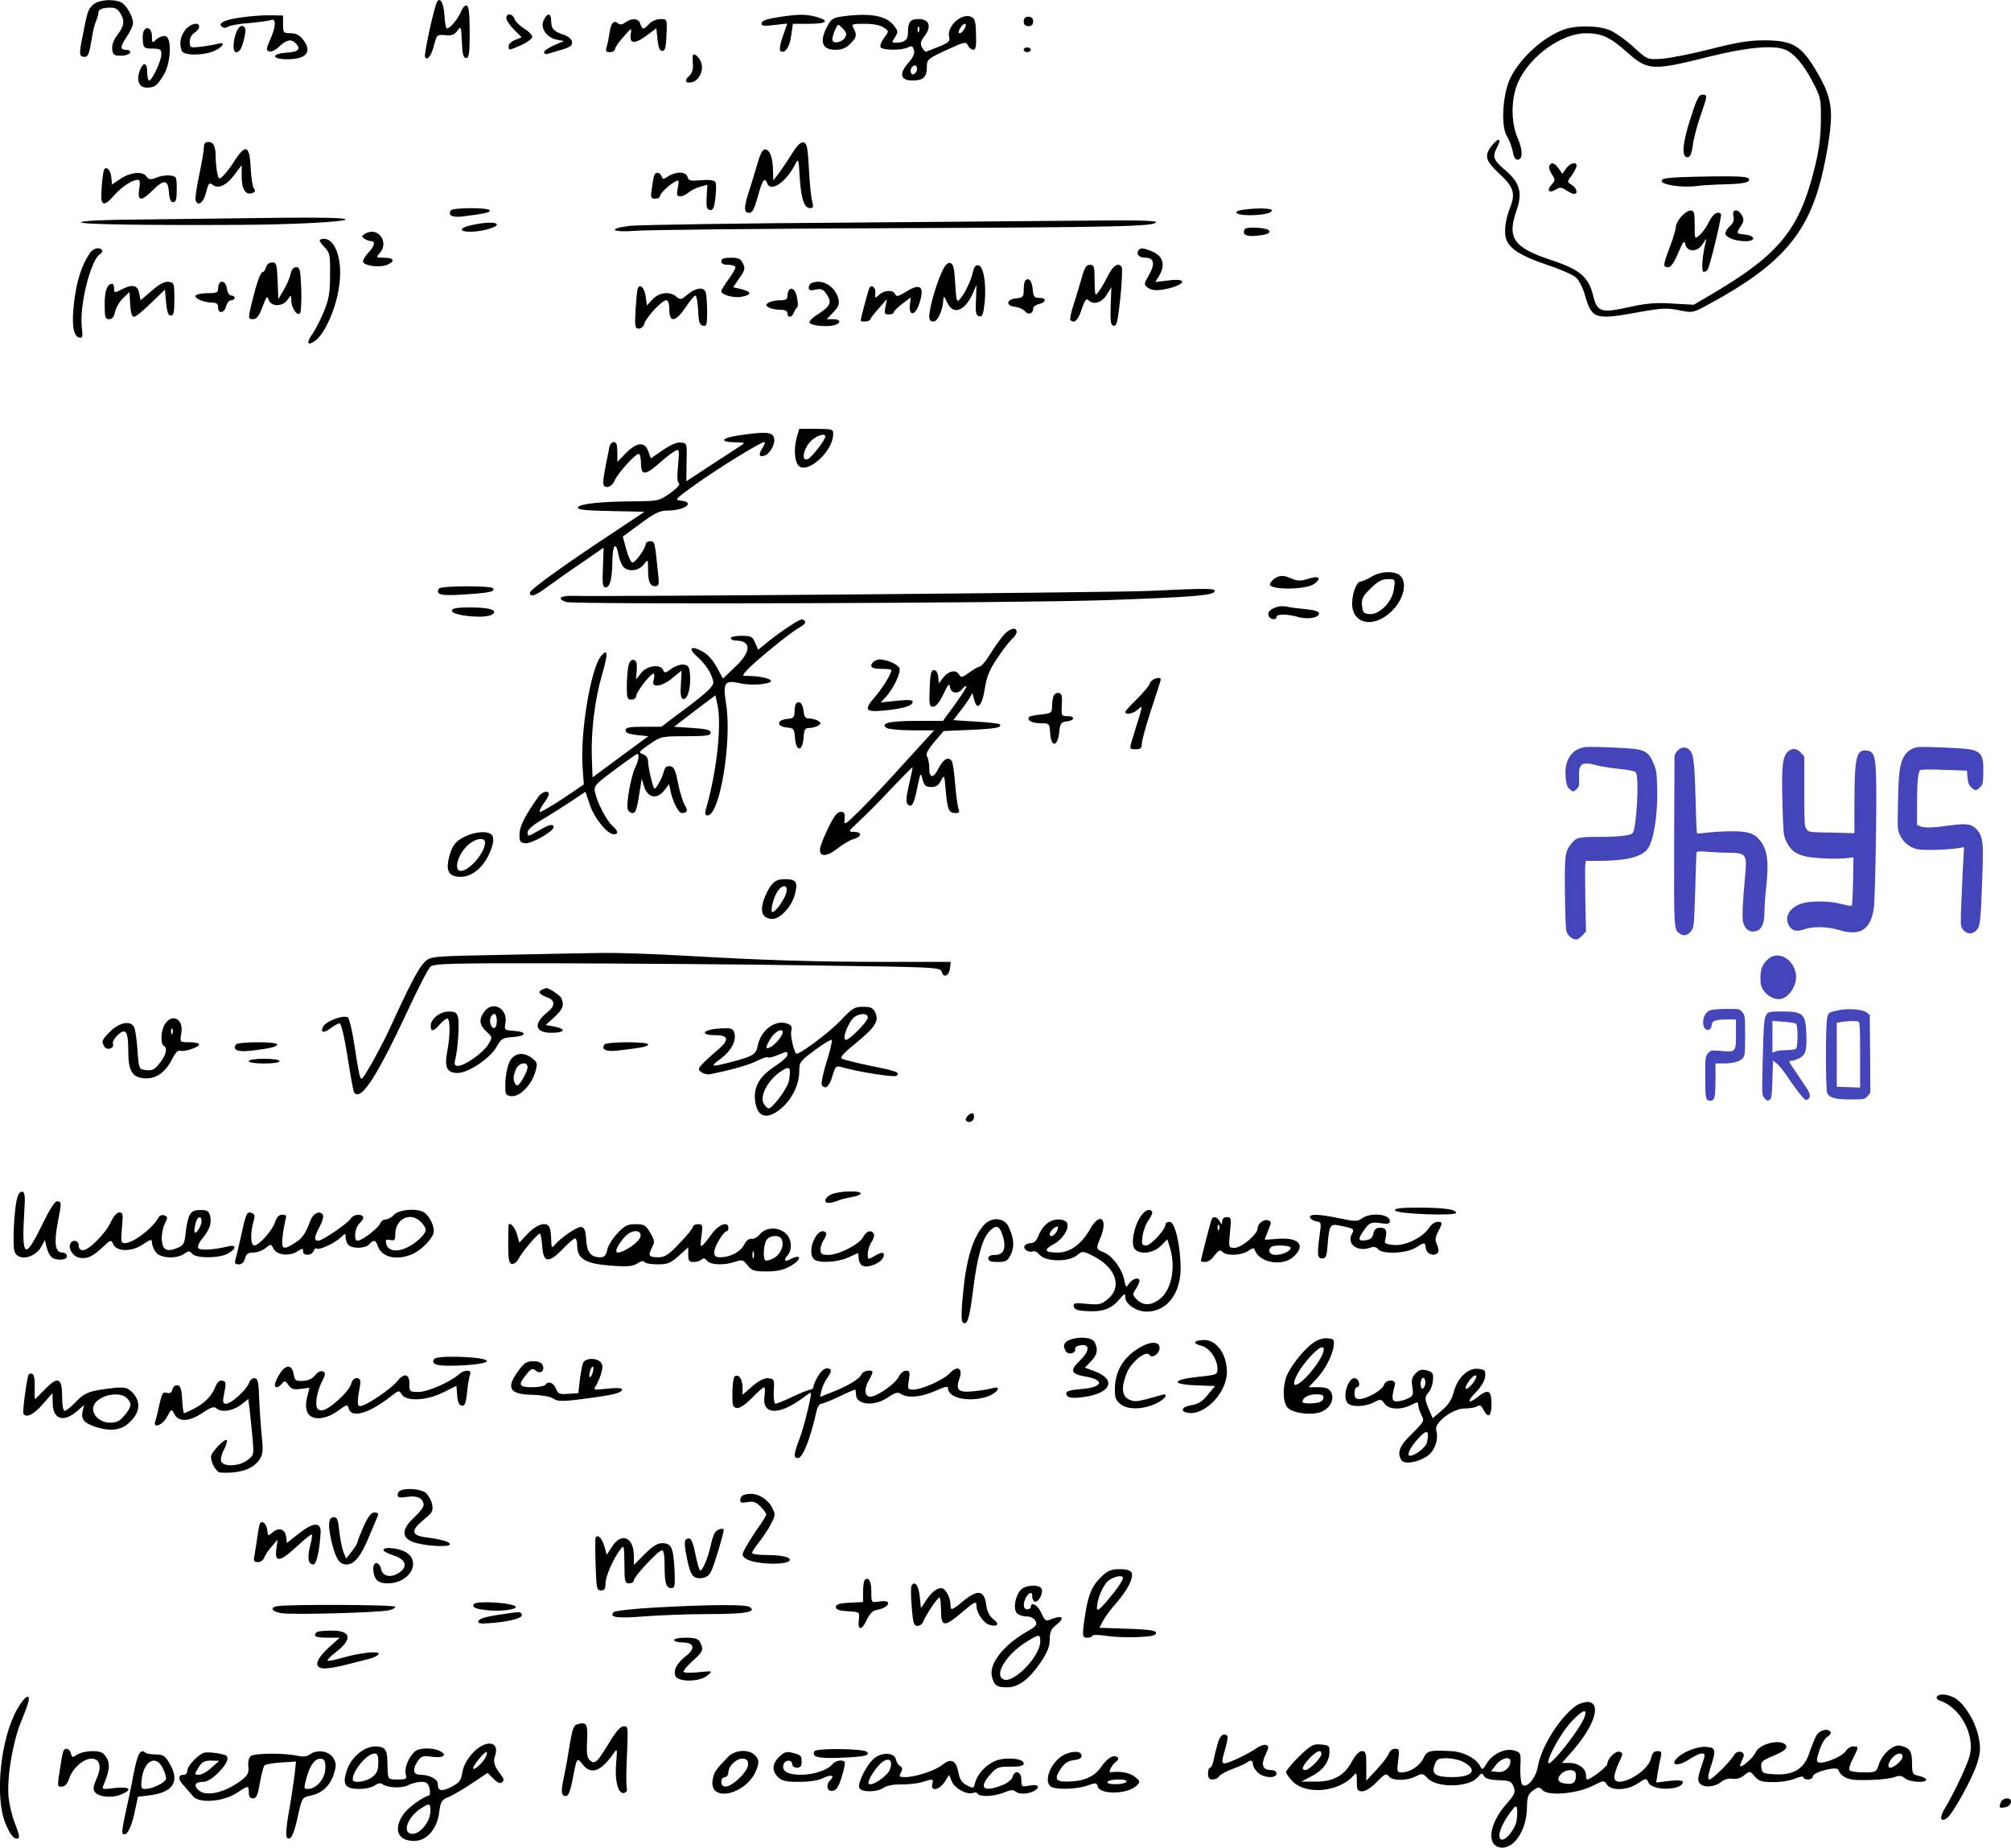 <?xml version="1.0" encoding="UTF-8" standalone="no"?>
<svg
   version="1.0"
   width="851.183pt"
   height="781.947pt"
   viewBox="0 0 851.183 781.947"
   preserveAspectRatio="xMidYMid meet"
   id="svg135"
   sodipodi:docname="536-2.svg"
   inkscape:version="1.3.2 (091e20e, 2023-11-25)"
   xmlns:inkscape="http://www.inkscape.org/namespaces/inkscape"
   xmlns:sodipodi="http://sodipodi.sourceforge.net/DTD/sodipodi-0.dtd"
   xmlns="http://www.w3.org/2000/svg"
   xmlns:svg="http://www.w3.org/2000/svg">
  <defs
     id="defs135" />
  <sodipodi:namedview
     id="namedview135"
     pagecolor="#ffffff"
     bordercolor="#000000"
     borderopacity="0.25"
     inkscape:showpageshadow="2"
     inkscape:pageopacity="0.0"
     inkscape:pagecheckerboard="0"
     inkscape:deskcolor="#d1d1d1"
     inkscape:document-units="pt"
     inkscape:zoom="0.22635819"
     inkscape:cx="565.47546"
     inkscape:cy="521.29769"
     inkscape:current-layer="svg135" />
  <g
     transform="translate(-268.698,792.071) scale(0.1,-0.1)"
     fill="#000000"
     stroke="none"
     id="g127">
    <path
       d="M3080 7900 c-21 -21 -22 -24 -44 -135 -15 -73 -14 -85 9 -85 15 0 20 13 31 80 3 25 11 56 17 70 6 14 11 32 11 40 1 10 13 16 38 18 28 2 40 -2 52 -20 22 -32 20 -56 -10 -95 -16 -21 -24 -43 -22 -61 3 -23 7 -27 37 -27 19 0 36 6 39 13 2 7 -5 12 -17 12 -27 0 -26 13 4 58 14 20 25 45 25 55 0 27 -27 75 -49 87 -33 17 -99 12 -121 -10z"
       id="path1" />
    <path
       d="M4537 7913 c-12 -20 -57 -225 -51 -234 10 -17 28 7 39 54 11 40 12 42 47 39 28 -3 39 2 51 19 15 21 16 19 19 -47 2 -53 6 -69 18 -69 12 0 15 19 15 109 0 78 -4 111 -12 113 -7 3 -18 -8 -24 -24 -11 -29 -47 -73 -60 -73 -5 0 -9 26 -11 57 -3 50 -18 78 -31 56z"
       id="path2" />
    <path
       d="M3701 7846 c-70 -10 -96 -26 -71 -41 6 -4 16 -2 23 3 7 5 46 12 88 15 42 4 83 9 93 13 23 9 21 -29 -4 -84 -17 -38 -17 -44 -4 -49 9 -3 27 5 43 21 30 28 50 33 69 14 24 -24 13 -37 -35 -40 -69 -4 -69 -28 0 -28 82 0 107 32 66 84 -14 18 -30 26 -52 26 -30 0 -32 2 -32 37 l0 38 -55 1 c-30 1 -88 -4 -129 -10z"
       id="path3" />
    <path
       d="M4830 7844 c0 -9 15 -31 33 -49 l32 -32 -27 -11 c-16 -6 -28 -17 -28 -26 0 -20 -2 -20 54 4 25 12 46 27 46 35 0 7 -16 23 -34 35 -19 11 -38 30 -41 40 -8 24 -35 27 -35 4z"
       id="path4" />
    <path
       d="M4988 7835 c-15 -33 12 -73 55 -82 l31 -6 -42 -18 c-23 -10 -42 -23 -42 -29 0 -6 6 -10 13 -8 6 2 34 10 60 18 38 11 47 18 45 34 -2 11 -15 23 -33 29 -44 14 -55 26 -55 58 0 35 -16 38 -32 4z"
       id="path5" />
    <path
       d="M5993 7850 c-65 -10 -83 -16 -83 -31 0 -8 16 -9 55 -4 l54 6 -19 -55 c-12 -34 -15 -58 -9 -62 19 -11 39 18 45 67 l7 49 68 0 c76 0 90 13 32 29 -42 12 -73 12 -150 1z"
       id="path6" />
    <path
       d="M6251 7851 c-37 -5 -47 -11 -62 -41 -35 -64 -23 -100 33 -100 28 0 46 7 63 25 28 27 30 37 15 66 -10 18 -7 19 47 19 37 0 67 -6 81 -16 22 -15 22 -15 1 -44 -12 -15 -18 -33 -15 -39 9 -14 91 -14 116 -1 15 8 20 6 25 -10 5 -15 -2 -31 -23 -55 -41 -46 -34 -75 17 -75 46 0 61 14 61 57 0 32 3 35 83 72 77 35 83 37 91 19 5 -10 15 -18 23 -18 10 0 13 16 11 66 -1 57 -5 67 -22 74 -43 16 -105 -45 -91 -89 4 -14 -5 -22 -42 -37 -26 -10 -51 -20 -55 -22 -4 -2 -12 6 -18 17 -9 17 -7 27 11 50 30 40 19 71 -26 71 -36 0 -45 -12 -45 -60 0 -28 -15 -40 -51 -40 -18 0 -18 2 -4 23 14 22 14 26 -5 50 -33 42 -101 54 -219 38z m13 -89 c-14 -22 -54 -29 -54 -8 0 8 5 27 12 41 12 26 12 26 32 5 16 -16 18 -24 10 -38z m506 38 c-6 -11 -15 -20 -21 -20 -6 0 -6 7 1 20 6 11 15 20 21 20 6 0 6 -7 -1 -20z m-193 -12 c-3 -8 -6 -5 -6 6 -1 11 2 17 5 13 3 -3 4 -12 1 -19z m-19 -179 c-9 -6 -14 -3 -16 8 -2 8 2 19 10 24 9 6 14 3 16 -8 2 -8 -2 -19 -10 -24z"
       id="path7" />
    <path
       d="M7020 7830 c0 -13 7 -20 20 -20 13 0 20 7 20 20 0 13 -7 20 -20 20 -13 0 -20 -7 -20 -20z"
       id="path8" />
    <path
       d="M5334 7826 c-13 -10 -23 -11 -31 -4 -18 15 -30 2 -36 -39 -3 -21 -8 -48 -12 -60 -6 -19 -4 -23 14 -23 11 0 21 6 21 13 0 6 16 30 36 52 35 40 35 40 31 12 -7 -42 16 -44 65 -8 l43 32 5 -48 c4 -34 9 -48 20 -48 12 0 16 15 18 68 3 67 3 67 -26 67 -16 0 -37 -9 -47 -20 -10 -11 -21 -20 -25 -20 -4 0 -10 9 -13 20 -6 23 -35 26 -63 6z"
       id="path9" />
    <path
       d="M3471 7794 c-21 -27 -26 -58 -15 -88 8 -22 95 -21 140 0 38 18 47 40 12 29 -13 -3 -44 -9 -70 -12 -46 -5 -48 -5 -48 21 0 15 8 31 20 38 11 7 20 18 20 25 0 23 -38 14 -59 -13z"
       id="path10" />
    <path
       d="M3681 7764 c-13 -50 -2 -79 20 -57 13 13 30 84 23 95 -13 21 -33 4 -43 -38z"
       id="path11" />
    <path
       d="M9307 7796 c-86 -31 -181 -116 -225 -201 -35 -68 -44 -210 -16 -252 10 -16 20 -44 24 -63 3 -22 11 -35 20 -35 23 0 23 40 1 91 -30 67 -29 172 3 240 51 109 183 204 286 204 68 0 103 -17 178 -84 83 -74 106 -75 343 -15 158 39 269 50 321 30 37 -14 80 -64 118 -138 34 -65 35 -72 34 -168 -1 -75 -9 -129 -32 -217 -62 -239 -149 -345 -411 -501 l-95 -56 -90 5 c-71 5 -111 1 -184 -15 -118 -26 -135 -21 -152 49 -19 79 -56 110 -177 150 -160 53 -188 93 -147 210 26 74 14 117 -45 168 -55 47 -59 58 -36 102 19 37 4 39 -24 4 -33 -42 -27 -64 34 -120 59 -55 67 -82 44 -141 -20 -49 -27 -105 -17 -134 15 -42 63 -72 173 -109 55 -18 110 -42 123 -54 12 -11 30 -45 38 -76 29 -100 43 -104 229 -70 94 17 117 18 168 8 59 -12 59 -12 130 27 295 160 411 290 472 528 14 54 30 139 36 189 15 116 4 168 -59 273 -62 104 -99 125 -219 125 -63 0 -117 -9 -226 -37 -78 -20 -170 -38 -205 -41 -62 -4 -62 -4 -120 49 -31 29 -75 60 -97 70 -48 22 -143 24 -198 5z"
       id="path12" />
    <path
       d="M3294 7786 c-3 -8 -4 -27 -2 -43 3 -25 7 -28 41 -28 32 0 37 -3 37 -24 0 -27 -39 -111 -52 -111 -4 0 -8 16 -8 35 0 42 -16 46 -31 8 -16 -42 -4 -73 29 -73 35 0 43 7 72 54 31 51 35 158 7 164 -10 2 -27 -4 -38 -14 -18 -17 -19 -16 -19 14 0 34 -25 46 -36 18z"
       id="path13" />
    <path
       d="M7020 7710 c0 -5 7 -10 15 -10 8 0 15 5 15 10 0 6 -7 10 -15 10 -8 0 -15 -4 -15 -10z"
       id="path14" />
    <path
       d="M5619 7683 c-1 -4 0 -22 1 -39 1 -17 -6 -36 -14 -43 -23 -19 -20 -33 6 -29 32 4 55 49 43 84 -10 26 -34 45 -36 27z"
       id="path15" />
    <path
       d="M9841 7416 c-34 -107 -37 -161 -11 -161 10 0 17 15 22 50 3 28 18 83 32 124 31 89 31 91 8 91 -15 0 -25 -22 -51 -104z"
       id="path16" />
    <path
       d="M3550 7297 c0 -13 -9 -66 -20 -118 -11 -51 -18 -100 -15 -106 10 -28 33 -11 44 33 10 38 14 44 26 34 24 -20 58 -6 92 38 l33 44 0 -50 c0 -53 17 -79 46 -68 12 5 13 10 6 19 -6 7 -12 46 -14 87 -4 95 -21 103 -67 32 -17 -27 -40 -57 -50 -66 -17 -16 -19 -15 -25 15 -3 17 -6 46 -6 64 0 46 -9 65 -31 65 -13 0 -19 -7 -19 -23z"
       id="path17" />
    <path
       d="M6041 7273 c-17 -26 -41 -63 -55 -82 l-26 -34 -1 39 c-1 56 -12 88 -31 92 -13 3 -22 -13 -38 -70 -12 -40 -28 -93 -36 -117 -19 -60 -18 -81 4 -81 14 0 22 17 37 70 19 70 28 83 39 55 15 -39 78 3 117 77 16 31 16 31 21 -54 6 -90 19 -128 44 -128 13 0 15 6 9 28 -5 15 -11 76 -14 137 -5 93 -9 110 -23 113 -12 2 -27 -12 -47 -45z"
       id="path18" />
    <path
       d="M9245 7220 c-4 -6 1 -22 10 -36 16 -24 15 -27 -1 -45 -22 -24 -10 -38 17 -21 17 11 25 11 44 -2 14 -9 29 -16 35 -16 17 0 11 25 -10 38 -21 13 -21 13 0 41 11 16 20 34 20 40 0 19 -27 12 -44 -11 l-16 -23 -16 23 c-18 24 -29 28 -39 12z"
       id="path19" />
    <path
       d="M3126 7198 c-2 -7 -7 -41 -9 -75 -6 -75 7 -82 55 -27 31 35 76 64 99 64 8 0 10 -12 5 -40 -8 -51 9 -53 57 -5 48 48 65 46 69 -7 2 -30 8 -43 18 -43 12 0 15 13 15 55 0 53 -1 55 -29 58 -15 2 -41 -2 -57 -9 -26 -10 -32 -9 -43 6 -17 23 -73 16 -115 -15 l-30 -20 -3 32 c-3 32 -25 50 -32 26z"
       id="path20" />
    <path
       d="M5456 7178 c-3 -7 -7 -32 -10 -55 -6 -38 -4 -43 14 -43 11 0 20 4 20 10 0 11 37 47 64 62 17 9 18 7 12 -26 -6 -30 -4 -36 10 -36 10 0 25 7 34 15 10 9 32 20 49 25 l32 9 -3 -52 c-2 -42 0 -52 14 -55 13 -2 18 8 23 52 4 30 4 60 0 66 -5 8 -26 11 -61 8 -45 -4 -53 -2 -57 14 -6 23 -48 24 -81 3 -21 -14 -24 -14 -29 0 -8 18 -26 20 -31 3z"
       id="path21" />
    <path
       d="M9868 7173 c-119 -3 -148 -6 -148 -18 0 -17 91 -30 152 -21 24 3 80 6 126 7 73 2 104 10 89 25 -8 9 -69 10 -219 7z"
       id="path22" />
    <path
       d="M4595 7030 c-13 -21 7 -31 53 -25 93 12 112 16 112 25 0 13 -157 13 -165 0z"
       id="path23" />
    <path
       d="M7948 7033 c-48 -7 -31 -23 25 -23 60 0 97 8 97 21 0 9 -70 10 -122 2z"
       id="path24" />
    <path
       d="M9803 7004 c-13 -14 -23 -34 -23 -44 0 -10 -11 -48 -25 -84 -30 -79 -30 -86 -7 -86 11 0 25 19 42 60 21 49 26 56 30 37 9 -34 51 -34 73 0 18 28 18 28 12 3 -14 -59 -17 -120 -7 -120 6 0 14 5 17 10 10 17 62 230 56 235 -13 14 -33 1 -50 -32 -10 -21 -28 -47 -40 -57 -21 -19 -21 -19 -21 42 0 52 -3 62 -17 62 -10 0 -28 -12 -40 -26z"
       id="path25" />
    <path
       d="M10024 7006 c4 -16 0 -29 -14 -41 -11 -10 -20 -24 -20 -32 0 -17 41 -33 86 -33 45 0 41 24 -4 28 -37 4 -37 5 -16 37 12 18 13 28 4 44 -16 30 -44 28 -36 -3z"
       id="path26" />
    <path
       d="M3303 6992 c-171 -1 -273 -6 -273 -12 0 -9 265 -13 670 -11 222 1 450 13 450 23 0 7 -105 9 -287 7 -159 -2 -411 -5 -560 -7z"
       id="path27" />
    <path
       d="M6315 6979 c-495 -3 -928 -10 -962 -14 -98 -12 -78 -29 25 -21 48 4 530 9 1072 11 966 4 1130 7 1130 26 0 5 -77 8 -182 7 -101 -1 -588 -5 -1083 -9z"
       id="path28" />
    <path
       d="M4683 6968 c-53 -11 -56 -28 -5 -28 46 0 112 18 112 30 0 12 -50 11 -107 -2z"
       id="path29" />
    <path
       d="M7956 6951 c-14 -22 6 -33 51 -28 45 5 61 12 50 23 -12 12 -94 16 -101 5z"
       id="path30" />
    <path
       d="M4230 6930 c-13 -9 -13 -11 0 -20 8 -5 21 -10 28 -10 20 0 14 -22 -14 -51 -14 -15 -23 -32 -20 -38 10 -16 68 -23 99 -12 38 15 34 31 -10 31 -34 0 -35 1 -20 18 45 49 -9 118 -63 82z"
       id="path31" />
    <path
       d="M4040 6903 c0 -4 10 -18 23 -31 20 -21 22 -34 21 -115 0 -76 -5 -103 -27 -157 -15 -36 -37 -78 -48 -93 -28 -39 -20 -53 15 -26 38 30 83 130 97 219 19 110 -11 210 -63 210 -10 0 -18 -3 -18 -7z"
       id="path32" />
    <path
       d="M3066 6848 c-34 -52 -55 -118 -65 -203 -12 -97 -4 -148 22 -153 14 -3 15 4 10 46 -10 90 38 283 77 307 17 10 11 25 -10 25 -11 0 -26 -10 -34 -22z"
       id="path33" />
    <path
       d="M7505 6860 c-10 -16 4 -30 31 -30 36 0 41 -27 14 -73 -22 -39 -22 -41 -4 -54 12 -10 32 -12 56 -9 96 15 125 52 32 40 l-57 -7 18 30 c25 43 14 80 -30 99 -41 17 -52 17 -60 4z"
       id="path34" />
    <path
       d="M5740 6815 c0 -10 10 -15 30 -15 17 0 30 -5 30 -10 0 -6 -13 -29 -30 -52 -16 -22 -30 -45 -30 -50 0 -15 54 -30 87 -23 43 8 42 21 -2 32 l-35 8 26 38 c23 32 26 41 16 62 -10 21 -19 25 -52 25 -29 0 -40 -4 -40 -15z"
       id="path35" />
    <path
       d="M3813 6790 c-3 -11 -9 -20 -13 -20 -10 0 -25 -41 -44 -118 -20 -80 -20 -82 3 -82 14 0 25 14 39 52 17 45 20 49 26 30 10 -30 59 -30 80 0 16 22 16 22 16 -3 0 -31 25 -68 37 -54 4 6 7 52 5 103 -3 81 -6 92 -21 92 -12 0 -20 -10 -24 -28 -3 -16 -16 -47 -29 -68 l-23 -39 -3 78 c-3 70 -5 77 -23 77 -12 0 -23 -8 -26 -20z"
       id="path36" />
    <path
       d="M6671 6764 c-24 -53 -51 -151 -51 -183 0 -14 6 -21 18 -21 19 0 41 52 42 96 1 13 6 8 15 -13 25 -58 75 -41 110 37 l15 35 -2 -65 c-3 -53 0 -65 14 -68 13 -3 17 8 23 60 7 80 -5 152 -27 156 -11 2 -18 -6 -23 -28 -8 -37 -33 -89 -54 -114 -15 -17 -16 -13 -21 65 -4 68 -8 84 -22 87 -11 2 -23 -11 -37 -44z"
       id="path37" />
    <path
       d="M7265 6743 c-9 -32 -25 -84 -35 -115 -10 -31 -16 -59 -12 -62 16 -16 32 -1 47 45 12 37 20 48 28 40 22 -22 57 -12 78 22 l20 32 -3 -80 c-2 -66 0 -80 13 -83 13 -2 17 18 28 118 7 66 9 125 6 130 -14 22 -36 8 -59 -37 -13 -27 -31 -57 -40 -68 -14 -19 -15 -15 -16 48 0 60 -2 67 -20 67 -15 0 -23 -12 -35 -57z"
       id="path38" />
    <path
       d="M7027 6734 c-4 -4 -7 -22 -7 -40 0 -30 -3 -33 -32 -36 -43 -4 -45 -32 -3 -36 16 -2 34 -11 41 -19 12 -17 34 -10 34 12 0 7 11 16 25 19 32 8 32 26 1 26 -21 0 -25 5 -28 37 -3 35 -17 51 -31 37z"
       id="path39" />
    <path
       d="M3329 6690 l-47 -40 -6 30 c-6 35 -30 39 -76 15 -28 -15 -30 -14 -30 5 0 11 -4 20 -8 20 -21 0 -32 -29 -32 -87 0 -55 2 -63 19 -63 13 0 20 9 25 30 3 17 18 43 33 58 l28 27 3 -52 c2 -35 7 -53 16 -53 7 0 40 26 72 58 l59 57 5 -55 c4 -40 9 -55 20 -55 12 0 15 14 15 70 0 67 -1 70 -25 73 -17 2 -39 -10 -71 -38z"
       id="path40" />
    <path
       d="M3617 6724 c-4 -4 -7 -16 -7 -26 0 -15 -8 -18 -44 -18 -25 0 -48 -5 -51 -10 -7 -12 36 -30 71 -30 17 0 24 -5 24 -20 0 -29 27 -25 34 5 4 14 13 25 21 25 8 0 15 5 15 10 0 6 -6 10 -14 10 -8 0 -16 12 -18 27 -3 26 -18 39 -31 27z"
       id="path41" />
    <path
       d="M6123 6723 c-7 -2 -13 -11 -13 -20 0 -11 7 -13 29 -8 23 5 32 2 45 -17 25 -35 19 -52 -29 -83 -25 -15 -44 -33 -42 -39 4 -13 70 -20 104 -12 32 9 29 26 -4 26 l-27 0 28 29 c22 23 27 35 22 56 -14 54 -68 87 -113 68z"
       id="path42" />
    <path
       d="M5386 6698 c-3 -7 -6 -48 -9 -90 -4 -70 -2 -78 14 -78 10 0 21 10 24 23 9 27 74 97 92 97 8 0 13 -14 13 -40 0 -56 26 -53 69 10 18 28 37 50 42 50 4 0 9 -28 11 -62 2 -50 6 -63 21 -66 15 -3 17 5 17 61 0 36 -3 72 -6 81 -9 24 -42 19 -76 -9 -28 -24 -32 -24 -48 -10 -26 24 -73 19 -101 -11 l-24 -26 -5 38 c-5 37 -26 58 -34 32z"
       id="path43" />
    <path
       d="M6367 6703 c-4 -7 -37 -129 -37 -139 0 -7 40 -4 40 4 0 4 16 25 36 47 l35 40 -6 -32 c-6 -29 -4 -33 14 -33 12 0 21 4 21 9 0 5 16 21 36 36 l36 27 -4 -33 c-4 -46 21 -45 38 1 27 77 9 96 -54 56 -33 -20 -41 -22 -46 -11 -7 20 -45 19 -68 -2 -17 -16 -18 -15 -16 7 3 22 -15 39 -25 23z"
       id="path44" />
    <path
       d="M6027 6694 c-4 -4 -7 -16 -7 -26 0 -14 -8 -18 -32 -18 -18 0 -40 -5 -48 -10 -13 -9 -13 -11 0 -20 8 -5 30 -10 48 -10 22 0 32 -5 32 -15 0 -21 19 -19 27 3 4 9 10 19 14 22 4 3 4 21 0 39 -6 34 -21 48 -34 35z"
       id="path45" />
    <path
       d="M6059 6068 c-14 -53 -8 -109 13 -122 40 -25 136 64 141 130 2 29 2 29 -71 30 l-72 0 -11 -38z m121 5 c0 -14 -54 -84 -72 -94 -30 -16 -23 39 9 73 24 25 63 38 63 21z"
       id="path46" />
    <path
       d="M5813 6078 c-74 -11 -83 -28 -15 -29 40 0 44 -2 28 -12 -10 -7 -67 -44 -126 -82 l-108 -71 1 81 c2 79 2 80 -24 83 -16 2 -43 -9 -76 -32 l-51 -35 -11 29 c-14 43 -49 40 -95 -7 l-36 -37 0 42 c0 30 -4 42 -15 42 -8 0 -17 -10 -19 -22 -2 -13 -9 -47 -15 -76 -6 -30 -11 -62 -11 -73 0 -30 36 -24 49 9 13 30 87 112 101 112 6 0 10 -18 10 -40 0 -53 18 -52 78 1 26 23 56 46 66 51 18 10 19 7 13 -60 -5 -47 -3 -73 4 -78 6 -3 -9 -20 -37 -40 -47 -33 -49 -34 -158 -35 -144 -1 -228 -11 -233 -26 -3 -9 31 -13 139 -15 l143 -3 -120 -80 c-223 -147 -365 -250 -365 -262 0 -22 23 -14 75 25 28 20 92 66 144 101 l93 64 -3 -84 c-3 -69 -1 -84 11 -84 19 0 28 35 29 113 1 67 15 83 25 29 3 -19 12 -42 19 -52 19 -26 66 -22 88 6 19 24 19 24 19 -18 0 -54 8 -73 30 -73 15 0 17 7 14 38 -16 155 -15 152 -35 152 -10 0 -19 -5 -19 -12 0 -17 -43 -78 -56 -78 -6 0 -18 25 -26 55 l-15 55 75 55 c59 44 82 55 113 55 73 0 122 35 58 42 -29 3 -25 6 68 73 99 70 270 175 285 175 5 0 1 -11 -8 -25 -18 -28 -14 -41 10 -32 24 9 46 51 39 75 -6 25 -38 27 -150 10z"
       id="path47" />
    <path
       d="M8492 5480 c-18 -11 -39 -20 -46 -20 -17 0 -36 -51 -36 -94 0 -81 81 -104 154 -44 60 49 84 128 50 162 -21 22 -83 20 -122 -4z m95 -52 c-7 -55 -63 -111 -105 -106 -23 2 -28 9 -30 36 -3 28 3 40 37 73 29 29 48 39 72 39 32 0 32 0 26 -42z"
       id="path48" />
    <path
       d="M8089 5477 c-13 -7 -25 -20 -27 -28 -5 -26 154 -25 188 1 33 25 19 36 -27 21 -32 -10 -44 -10 -74 3 -28 12 -40 12 -60 3z"
       id="path49" />
    <path
       d="M4545 5430 c-16 -26 9 -32 108 -25 108 7 130 12 121 26 -7 12 -221 11 -229 -1z"
       id="path50" />
    <path
       d="M7550 5420 c-142 -7 -2299 -25 -2432 -21 -59 2 -77 -11 -35 -26 32 -11 1922 -5 2287 8 369 13 452 20 458 37 4 13 -22 14 -278 2z"
       id="path51" />
    <path
       d="M8095 5353 c-30 -8 -45 -23 -38 -39 6 -16 33 -19 33 -4 0 13 45 13 90 0 41 -12 90 -4 90 15 0 8 -20 14 -57 18 -32 3 -67 7 -78 10 -11 3 -29 3 -40 0z"
       id="path52" />
    <path
       d="M4600 5336 c0 -21 141 -35 170 -16 27 18 -9 30 -92 30 -59 0 -78 -3 -78 -14z"
       id="path53" />
    <path
       d="M6029 5271 c-24 -15 -64 -44 -89 -64 l-44 -36 -13 30 c-11 26 -17 29 -58 29 -25 0 -45 -4 -45 -10 0 -5 9 -10 19 -10 70 0 69 -47 -1 -112 l-51 -49 -26 48 c-17 31 -39 55 -63 68 -51 27 -60 10 -15 -28 20 -18 44 -49 53 -71 15 -37 14 -39 -8 -63 -13 -14 -63 -55 -113 -91 l-89 -67 -76 0 c-60 0 -75 -3 -75 -15 0 -11 14 -16 48 -20 l48 -5 -118 -87 -118 -87 -3 82 c-4 110 12 245 43 352 27 92 25 115 -5 78 -43 -54 -88 -324 -77 -470 l5 -72 -90 -61 c-50 -33 -94 -58 -96 -55 -3 3 4 19 16 35 12 16 22 34 22 40 0 18 -29 11 -45 -12 -56 -80 -78 -123 -79 -156 -1 -32 2 -37 24 -40 26 -3 120 50 120 68 0 16 -18 12 -66 -16 -41 -24 -44 -24 -44 -7 0 13 21 31 63 56 34 20 89 55 122 77 l60 40 19 -56 c19 -57 74 -124 101 -124 21 0 19 14 -6 36 -25 23 -64 97 -73 140 -6 29 -3 33 83 97 49 37 92 67 95 67 10 0 6 -28 -8 -57 -18 -35 -40 -158 -32 -178 3 -8 12 -15 20 -15 14 0 19 14 32 100 l7 45 11 -35 c15 -46 54 -53 84 -15 l21 27 6 -29 c10 -47 34 -93 48 -93 23 0 27 11 12 34 -7 11 -20 53 -28 91 -11 57 -17 71 -34 73 -15 2 -22 -4 -27 -25 -4 -15 -15 -39 -24 -53 -16 -25 -16 -25 -29 25 -7 28 -13 60 -13 73 0 14 -8 26 -22 31 -20 7 -18 10 28 42 48 33 51 34 154 34 87 0 105 3 105 15 0 12 -18 16 -78 20 l-77 5 87 67 88 66 8 -36 c20 -86 -2 -289 -49 -449 -4 -17 -2 -23 8 -23 52 0 104 317 78 474 -14 88 -6 100 60 85 47 -11 130 -4 130 10 0 10 -50 21 -93 21 -30 0 -30 0 -11 22 31 35 192 167 225 183 16 9 27 20 24 25 -9 15 -17 13 -66 -19z"
       id="path54" />
    <path
       d="M6930 5227 c-14 -17 -39 -53 -55 -79 -17 -27 -35 -48 -41 -48 -5 0 -25 -11 -44 -25 -29 -21 -35 -23 -43 -10 -12 23 -43 18 -66 -10 l-20 -26 -3 28 c-2 17 -9 28 -18 28 -12 0 -16 -17 -18 -77 -3 -70 -1 -78 15 -78 12 1 27 19 43 53 20 42 25 48 28 30 4 -27 33 -31 52 -8 7 9 15 14 17 11 3 -2 -19 -36 -47 -75 l-52 -71 -111 0 c-114 0 -157 -10 -127 -30 8 -5 57 -10 108 -10 l93 0 -125 -137 c-68 -76 -154 -167 -191 -203 -64 -63 -66 -64 -63 -35 2 24 -1 30 -17 30 -14 0 -28 -18 -52 -67 -18 -37 -34 -77 -35 -89 -4 -36 28 -35 74 1 22 18 51 35 66 39 36 10 40 31 5 31 -28 1 -27 1 23 48 28 26 90 88 137 139 48 50 87 89 87 87 0 -3 -7 -37 -16 -76 -12 -51 -13 -73 -5 -81 17 -17 27 1 41 73 13 62 14 64 22 32 7 -26 13 -32 37 -32 20 0 31 7 41 28 14 26 14 24 20 -43 7 -81 13 -95 42 -95 15 0 18 4 12 18 -4 9 -10 56 -14 103 -4 48 -10 91 -14 98 -14 22 -36 10 -56 -29 -23 -46 -40 -44 -40 3 0 18 -4 38 -9 46 -7 10 2 28 30 61 l40 47 115 5 c108 5 135 10 122 24 -4 3 -49 8 -101 11 l-95 6 39 51 c21 28 39 56 40 61 1 6 4 -3 8 -20 12 -55 34 -36 46 40 9 55 21 83 53 130 22 34 50 69 61 80 12 10 21 24 21 32 0 24 -35 13 -60 -20z"
       id="path55" />
    <path
       d="M5346 5099 c-3 -17 -6 -56 -6 -85 0 -47 2 -54 20 -54 11 0 20 7 20 16 0 16 60 94 73 94 4 0 5 -11 1 -25 -5 -21 -3 -25 18 -25 13 0 41 14 62 32 l38 31 -3 -58 c-3 -40 0 -59 8 -62 19 -7 34 44 31 96 -3 40 -6 46 -27 49 -13 2 -37 -6 -53 -18 -24 -18 -29 -19 -34 -5 -11 27 -69 19 -93 -12 l-22 -28 3 40 c2 30 -1 40 -13 43 -11 2 -18 -7 -23 -29z"
       id="path56" />
    <path
       d="M6381 5117 c-15 -19 -4 -27 41 -27 21 0 38 -2 38 -5 0 -15 -36 -74 -66 -109 -53 -61 -47 -70 37 -62 81 8 119 20 119 37 0 8 -19 9 -67 4 l-68 -7 22 24 c32 35 64 103 57 121 -6 16 -54 37 -84 37 -10 0 -23 -6 -29 -13z"
       id="path57" />
    <path
       d="M7555 5031 c-3 -11 -28 -41 -55 -68 -27 -26 -50 -51 -50 -55 0 -14 33 -8 53 10 22 20 23 23 -14 -95 -24 -77 -24 -73 6 -73 20 0 25 5 25 24 0 13 18 78 40 145 22 66 40 123 40 126 0 15 -40 2 -45 -14z"
       id="path58" />
    <path
       d="M7146 4975 c-3 -9 -6 -29 -6 -45 0 -25 -4 -28 -45 -33 -26 -2 -48 -7 -51 -10 -14 -13 10 -27 46 -27 39 0 39 0 42 -42 4 -61 31 -59 38 2 4 40 8 45 33 48 34 4 36 22 1 22 -24 0 -25 2 -23 47 3 37 0 49 -13 51 -8 2 -18 -4 -22 -13z"
       id="path59" />
    <path
       d="M6057 4944 c-4 -4 -7 -20 -7 -35 0 -24 -4 -28 -32 -31 -44 -4 -45 -32 -1 -36 30 -3 32 -6 35 -45 4 -59 32 -58 36 1 3 36 6 42 25 42 12 0 29 5 37 10 13 9 13 11 0 20 -8 5 -25 10 -37 10 -17 0 -22 7 -25 32 -3 31 -17 45 -31 32z"
       id="path60" />
    <path
       d="M4654 4380 c-42 -20 -58 -44 -70 -104 -8 -47 8 -66 55 -66 55 1 109 55 131 130 7 23 6 38 -1 47 -16 18 -67 16 -115 -7z m86 -25 c0 -37 -52 -104 -92 -118 -42 -15 -32 55 14 102 32 33 78 42 78 16z"
       id="path61" />
    <path
       d="M5951 4174 c-12 -15 -26 -45 -33 -66 -14 -48 -3 -72 34 -76 33 -4 84 48 99 102 14 53 7 66 -40 66 -31 0 -44 -6 -60 -26z m64 -31 c-7 -28 -45 -82 -58 -82 -12 -1 3 59 20 86 22 33 47 31 38 -4z"
       id="path62" />
    <path
       d="M4823 3880 c-313 -6 -313 -6 -339 -31 -24 -22 -64 -98 -152 -291 -17 -36 -50 -99 -73 -140 -43 -73 -43 -73 -51 -43 -4 17 -14 75 -22 129 -8 54 -20 104 -26 110 -14 14 -89 -12 -104 -36 -16 -27 0 -32 30 -9 15 11 32 21 38 21 7 0 20 -54 34 -141 12 -77 24 -144 27 -150 27 -43 94 59 226 341 44 96 89 182 98 190 15 13 89 15 547 14 291 -1 773 -4 1071 -9 529 -7 541 -8 546 -27 8 -28 31 -17 35 15 l3 27 -263 0 c-315 0 -529 7 -860 26 -136 8 -293 13 -350 12 -57 -1 -244 -4 -415 -8z"
       id="path63" />
    <path
       d="M4983 3733 c-21 -8 -15 -20 17 -32 37 -12 39 -36 5 -63 -62 -49 -55 -88 16 -88 57 0 65 16 13 26 l-37 7 37 34 c36 34 41 48 30 78 -5 13 -56 47 -66 44 -2 0 -9 -3 -15 -6z"
       id="path64" />
    <path
       d="M4736 3638 c-23 -32 -20 -55 10 -83 26 -24 26 -24 7 -55 -20 -34 -99 -90 -127 -90 -14 0 -17 6 -13 23 12 45 19 156 13 181 -5 21 -12 26 -39 26 -38 0 -77 -31 -77 -60 0 -27 12 -25 38 5 12 14 26 25 32 25 13 0 13 -72 0 -139 -13 -68 -1 -91 44 -91 45 0 138 62 165 111 20 35 26 38 69 41 58 4 62 22 5 26 -41 3 -42 4 -37 31 13 64 -55 100 -90 49z m54 -38 c0 -31 -16 -41 -26 -15 -8 19 2 45 16 45 5 0 10 -13 10 -30z"
       id="path65" />
    <path
       d="M6242 3599 c-48 -50 -179 -148 -186 -137 -12 21 -24 78 -20 95 5 18 1 25 -17 32 -51 18 -112 -28 -125 -94 -7 -37 -20 -45 -117 -70 -81 -21 -87 -19 -40 15 45 33 68 77 58 110 -6 19 -13 21 -63 18 -70 -4 -86 -28 -18 -28 56 0 61 -19 15 -59 -17 -14 -45 -39 -61 -55 -28 -28 -28 -31 -12 -43 9 -7 27 -11 38 -8 90 18 167 40 199 57 22 11 41 17 44 14 3 -3 21 1 40 9 43 18 43 18 43 2 0 -8 -22 -28 -49 -46 -68 -43 -95 -89 -88 -148 8 -72 52 -84 113 -31 45 40 73 99 74 154 0 40 3 44 68 92 37 28 69 46 70 41 2 -5 -8 -47 -23 -94 -14 -47 -23 -89 -20 -95 14 -23 33 -7 45 36 11 39 16 45 34 40 76 -22 230 -46 238 -38 15 15 0 20 -114 43 -57 12 -109 25 -117 29 -10 5 5 23 57 65 84 69 100 94 84 130 -10 21 -19 25 -52 25 -37 0 -46 -6 -98 -61z m118 15 c0 -16 -77 -94 -92 -94 -21 0 12 83 39 99 27 16 53 13 53 -5z m-360 -62 c0 -14 -31 -52 -51 -62 -24 -13 -24 -3 1 38 18 28 50 44 50 24z m26 -206 c-6 -32 -69 -116 -86 -116 -5 0 -14 10 -21 21 -16 31 15 92 65 130 46 33 53 27 42 -35z"
       id="path66" />
    <path
       d="M3386 3588 c-18 -25 -21 -84 -6 -93 17 -10 11 -37 -16 -72 -21 -28 -32 -34 -57 -31 -32 3 -32 3 -38 83 -3 44 -9 88 -14 98 -13 30 -62 22 -101 -17 -36 -36 -39 -43 -25 -65 11 -17 43 -7 36 12 -3 7 6 24 20 37 35 33 45 16 45 -71 0 -83 18 -110 73 -112 47 -1 85 27 112 81 13 26 25 39 34 36 18 -6 81 15 81 27 0 5 -19 9 -41 9 -41 0 -41 0 -35 36 12 60 -36 89 -68 42z m31 -40 c-3 -8 -6 -5 -6 6 -1 11 2 17 5 13 3 -3 4 -12 1 -19z"
       id="path67" />
    <path
       d="M3685 3500 c-14 -23 8 -32 64 -26 83 10 111 17 111 27 0 12 -167 12 -175 -1z"
       id="path68" />
    <path
       d="M5245 3500 c-14 -22 8 -31 59 -25 102 12 126 17 126 26 0 12 -177 12 -185 -1z"
       id="path69" />
    <path
       d="M4844 3428 c-9 -18 -17 -58 -18 -88 -1 -52 0 -55 25 -58 35 -4 84 45 101 100 11 38 10 42 -11 59 -37 30 -77 25 -97 -13z m76 -24 c0 -9 -10 -32 -21 -51 -16 -26 -24 -31 -30 -21 -11 17 -11 31 1 62 11 29 50 37 50 10z"
       id="path70" />
    <path
       d="M3740 3430 c0 -6 28 -10 65 -10 37 0 65 4 65 10 0 6 -28 10 -65 10 -37 0 -65 -4 -65 -10z"
       id="path71" />
    <path
       d="M6781 3196 c-8 -10 -9 -16 -1 -21 13 -8 30 3 30 21 0 18 -14 18 -29 0z"
       id="path72" />
    <path
       d="M2762 2858 c-15 -39 -24 -216 -12 -238 20 -38 88 -21 113 27 l14 26 7 -29 c11 -41 24 -54 57 -54 19 0 29 5 29 15 0 8 -9 15 -20 15 -29 0 -35 40 -19 124 17 90 17 90 -1 93 -10 2 -31 -31 -65 -100 -74 -152 -87 -141 -75 62 4 54 2 75 -7 78 -7 3 -17 -6 -21 -19z"
       id="path73" />
    <path
       d="M6208 2867 c-29 -11 -38 -37 -13 -37 8 0 24 4 37 9 13 6 40 12 61 16 20 3 37 10 37 15 0 13 -88 11 -122 -3z"
       id="path74" />
    <path
       d="M8592 2798 c5 -15 258 -24 258 -10 0 15 -54 22 -162 22 -75 0 -99 -3 -96 -12z"
       id="path75" />
    <path
       d="M3490 2779 c-7 -11 -14 -45 -17 -74 -5 -47 -9 -55 -34 -65 -45 -19 -64 -10 -67 33 -2 21 4 51 12 68 14 27 13 31 -1 36 -11 4 -21 0 -27 -12 -26 -45 -106 -105 -140 -105 -17 0 -18 6 -13 65 6 57 4 65 -11 65 -10 0 -25 -17 -36 -41 -22 -48 -92 -119 -118 -119 -11 0 -18 7 -18 20 0 23 -28 27 -36 6 -8 -22 13 -53 39 -58 32 -6 55 4 98 44 35 33 36 33 45 14 14 -33 77 -34 125 -2 35 23 39 24 39 8 0 -9 7 -28 16 -40 18 -26 87 -31 121 -7 18 13 22 13 33 0 17 -20 112 -20 150 0 38 20 40 40 3 31 -62 -15 -121 -18 -127 -7 -4 6 4 25 18 41 30 37 40 64 32 96 -5 20 -13 24 -41 24 -25 0 -37 -6 -45 -21z m50 -27 c0 -10 -7 -27 -15 -38 -16 -21 -20 -8 -9 34 8 26 24 29 24 4z"
       id="path76" />
    <path
       d="M4355 2780 c-10 -11 -26 -20 -36 -20 -10 0 -20 -8 -23 -17 -7 -19 -77 -73 -95 -73 -19 0 -12 56 9 75 11 10 17 22 14 26 -9 15 -42 10 -52 -7 -11 -19 -120 -94 -138 -94 -19 0 -18 14 7 62 14 27 17 44 10 51 -15 15 -40 1 -51 -30 -20 -53 -34 -74 -66 -93 -49 -31 -57 -27 -51 28 3 26 9 57 12 70 6 18 3 22 -13 22 -14 0 -24 -10 -31 -32 -13 -37 -68 -98 -88 -98 -15 0 -17 50 -4 98 8 26 7 34 -5 39 -22 8 -25 1 -45 -89 -10 -46 -21 -93 -25 -105 -5 -19 -2 -23 14 -23 13 0 22 9 26 25 5 19 13 25 35 25 16 0 39 8 52 19 23 18 23 18 34 -3 13 -27 67 -33 101 -11 21 14 24 14 24 0 0 -20 36 -19 44 1 4 9 9 14 13 11 8 -9 74 21 100 45 22 21 23 21 23 2 0 -11 5 -25 12 -32 17 -17 73 -15 88 3 17 20 27 19 35 -5 15 -48 75 -65 142 -39 35 13 82 57 94 88 10 26 -18 84 -47 95 -36 14 -101 6 -119 -14z m115 -32 c26 -29 25 -39 -7 -70 -67 -62 -143 -66 -143 -8 0 4 9 6 20 3 17 -4 20 0 20 24 0 67 66 98 110 51z"
       id="path77" />
    <path
       d="M7511 2767 c-26 -43 -38 -112 -21 -132 21 -25 78 -19 110 13 l28 28 11 -36 c25 -82 7 -175 -40 -214 -37 -31 -72 -33 -100 -5 -19 19 -19 22 -5 44 9 14 16 29 16 35 0 17 -28 11 -43 -10 -14 -20 -15 -20 -21 12 -9 48 -50 103 -85 118 -36 14 -36 16 -16 63 33 80 -2 111 -43 38 -37 -65 -85 -101 -137 -101 -57 0 -63 11 -19 35 39 21 67 65 58 89 -4 10 -18 16 -38 16 -36 0 -68 -27 -85 -72 -7 -18 -18 -28 -30 -28 -11 0 -23 -5 -27 -11 -8 -14 16 -31 34 -24 8 3 21 -4 30 -15 25 -29 120 -31 157 -2 25 20 25 20 77 -7 89 -48 114 -127 56 -176 -29 -25 -38 -27 -91 -22 -50 5 -58 3 -55 -11 2 -13 16 -18 57 -20 65 -4 103 10 136 50 22 26 25 27 25 9 0 -29 46 -61 90 -61 84 0 142 73 144 178 1 95 -23 202 -46 202 -10 0 -18 -5 -18 -11 0 -22 -62 -89 -82 -89 -18 0 -20 5 -15 40 3 21 14 52 26 68 11 16 18 32 14 36 -14 14 -32 4 -52 -27z m-351 -57 c-11 -20 -30 -28 -30 -12 0 11 22 32 32 32 5 0 4 -9 -2 -20z"
       id="path78" />
    <path
       d="M8232 2768 c3 -7 14 -14 27 -16 20 -3 21 -7 14 -55 -12 -86 -10 -102 10 -102 16 0 20 10 23 55 7 85 11 92 47 85 65 -13 68 -15 56 -36 -23 -44 24 -78 79 -58 13 5 25 3 32 -7 19 -22 118 -18 158 6 40 25 40 25 44 -2 3 -24 34 -36 50 -20 5 5 5 18 -2 34 -10 20 -9 31 4 56 20 39 20 42 -3 42 -10 0 -26 -11 -35 -25 -27 -41 -99 -77 -148 -73 -32 2 -42 7 -39 18 11 41 6 55 -19 55 -18 0 -26 -7 -30 -25 -4 -18 -14 -26 -33 -28 -31 -4 -33 4 -10 38 25 37 34 41 76 34 29 -4 37 -2 37 9 0 30 -80 38 -118 12 -19 -14 -29 -14 -96 0 -92 19 -129 19 -124 3z"
       id="path79" />
    <path
       d="M7816 2762 c-4 -7 -46 -169 -46 -178 0 -2 9 -4 19 -4 11 0 28 12 39 28 17 22 23 25 33 15 18 -18 80 -16 109 4 19 13 25 14 28 4 19 -56 122 -72 167 -26 49 48 18 80 -71 73 -30 -3 -54 -4 -54 -3 0 2 7 19 15 39 14 33 14 37 0 42 -18 7 -45 -13 -45 -34 0 -24 -68 -82 -97 -82 -26 0 -26 0 -20 65 6 60 5 65 -13 65 -12 0 -20 -7 -20 -17 -1 -17 -1 -17 -11 0 -11 18 -25 22 -33 9z m31 -44 c-3 -8 -6 -5 -6 6 -1 11 2 17 5 13 3 -3 4 -12 1 -19z m303 -78 c0 -14 -35 -30 -64 -30 -24 0 -35 18 -19 33 10 11 83 8 83 -3z"
       id="path80" />
    <path
       d="M6853 2738 c-45 -49 -74 -137 -88 -273 -9 -81 -10 -134 -4 -139 19 -20 29 12 44 130 17 140 39 220 68 252 29 31 44 28 57 -14 18 -53 6 -84 -30 -84 -20 0 -30 -5 -30 -15 0 -11 11 -15 40 -15 34 0 42 4 55 31 17 33 14 72 -11 122 -19 35 -70 38 -101 5z"
       id="path81" />
    <path
       d="M4839 2733 c0 -4 -1 -42 -1 -83 0 -59 4 -76 15 -78 9 -2 21 7 28 20 16 31 81 108 91 108 4 0 8 -24 10 -52 4 -72 27 -75 87 -13 24 25 47 45 52 45 5 0 9 -14 9 -30 0 -56 34 -77 138 -85 76 -6 96 -4 117 9 15 10 26 12 30 6 3 -6 28 -10 56 -10 42 0 54 5 89 36 l40 36 0 -31 c0 -26 4 -31 23 -31 13 0 28 5 33 10 8 8 15 6 24 -5 15 -18 73 -20 119 -4 29 10 33 9 52 -15 18 -23 28 -26 81 -26 43 0 71 6 99 22 52 29 51 56 -2 28 -19 -11 -26 -1 -10 16 20 22 21 62 0 88 -28 35 -89 37 -116 3 -10 -12 -26 -21 -35 -19 -11 2 -23 -8 -32 -26 -16 -30 -59 -52 -102 -52 -18 0 -24 6 -24 22 0 22 39 88 53 88 4 0 7 7 7 15 0 28 -39 15 -67 -22 -52 -70 -55 -71 -47 -14 6 47 5 51 -15 51 -11 0 -21 -5 -21 -11 0 -6 -25 -37 -57 -70 -45 -48 -62 -59 -88 -59 -42 0 -46 6 -29 40 13 25 12 31 -7 64 -19 32 -26 36 -62 36 -34 0 -46 -6 -77 -39 -20 -21 -40 -53 -43 -70 -5 -24 -12 -31 -30 -31 -39 0 -56 21 -59 75 -2 38 -7 51 -21 53 -16 3 -88 -46 -114 -78 -10 -12 -12 -9 -13 22 0 20 -3 43 -6 52 -11 29 -52 18 -92 -23 l-37 -39 -10 36 c-9 32 -34 56 -36 35z m559 -45 c-3 -22 -68 -67 -96 -68 -16 0 -1 33 31 68 28 30 70 30 65 0z m598 -13 c11 -27 -6 -64 -35 -79 -16 -9 -31 -12 -35 -9 -10 10 -7 62 4 84 13 23 58 26 66 4z m-119 -77 c-3 -7 -5 -2 -5 12 0 14 2 19 5 13 2 -7 2 -19 0 -25z"
       id="path82" />
    <path
       d="M6135 2680 c-18 -35 -19 -72 -3 -88 18 -18 98 -14 145 7 l42 19 3 -26 c4 -32 27 -39 68 -22 28 11 46 37 35 48 -3 3 -19 -2 -35 -12 -30 -17 -30 -17 -30 9 0 14 7 37 16 50 9 13 13 29 9 35 -11 18 -31 11 -45 -15 -17 -31 -103 -75 -147 -75 -28 0 -33 4 -33 23 0 12 7 32 15 43 8 12 11 24 8 28 -14 14 -33 4 -48 -24z"
       id="path83" />
    <path
       d="M7213 2250 c-24 -10 -29 -26 -14 -49 11 -16 42 -7 39 11 -2 8 9 14 25 16 39 5 36 -26 -8 -68 -40 -39 -35 -54 23 -64 89 -15 78 -47 -18 -54 -40 -3 -60 -9 -60 -17 0 -21 26 -25 89 -14 102 18 120 72 35 105 l-45 17 26 27 c27 28 31 50 15 81 -12 21 -66 25 -107 9z"
       id="path84" />
    <path
       d="M8243 2236 c-42 -30 -102 -108 -114 -149 -13 -46 -11 -99 6 -121 19 -26 104 -37 145 -20 38 16 56 53 41 83 -9 16 -21 21 -53 21 l-42 0 31 33 c37 38 71 103 75 143 3 26 0 29 -27 31 -18 2 -43 -6 -62 -21z m47 -26 c0 -37 -91 -150 -121 -150 -14 0 5 46 35 85 48 62 86 90 86 65z m-2 -207 c-2 -13 -15 -19 -46 -21 -23 -2 -42 1 -42 5 0 19 25 33 58 33 26 0 33 -4 30 -17z"
       id="path85" />
    <path
       d="M7746 2241 c-3 -5 8 -11 24 -15 34 -6 70 -56 70 -97 0 -26 -2 -27 -82 -35 -111 -12 -116 -32 -8 -36 l80 -3 -31 -37 c-22 -28 -41 -40 -70 -44 -40 -7 -49 -26 -15 -32 71 -14 166 85 166 172 0 75 -43 136 -96 136 -18 0 -35 -4 -38 -9z"
       id="path86" />
    <path
       d="M7497 2209 c-58 -38 -90 -95 -91 -162 -1 -40 3 -52 23 -68 30 -25 93 -24 149 1 41 18 60 48 25 37 -102 -29 -112 -31 -137 -19 -31 14 -34 51 -10 112 19 47 83 98 96 77 11 -17 43 4 43 29 0 32 -45 29 -98 -7z"
       id="path87" />
    <path
       d="M4524 2169 c-14 -24 16 -31 108 -27 164 7 150 34 -19 37 -49 1 -84 -3 -89 -10z"
       id="path88" />
    <path
       d="M5155 2153 c-4 -10 -10 -43 -14 -73 l-6 -55 -43 -3 c-37 -3 -43 0 -52 22 -10 26 -34 34 -45 16 -3 -5 -28 -10 -56 -10 -56 0 -61 10 -24 54 20 26 26 28 40 16 19 -16 39 -1 29 23 -4 11 -18 17 -40 17 -28 0 -39 -7 -64 -42 -53 -72 -36 -99 62 -100 37 -1 72 -7 85 -15 23 -15 41 -15 183 5 79 11 110 20 110 33 0 6 -23 7 -62 3 -53 -6 -61 -5 -52 7 6 8 17 31 24 52 9 30 9 41 0 52 -17 21 -66 19 -75 -2z m40 -43 c-4 -12 -9 -19 -12 -17 -3 3 -2 15 2 27 4 12 9 19 12 17 3 -3 2 -15 -2 -27z"
       id="path89" />
    <path
       d="M3871 2107 c-22 -36 -27 -57 -12 -57 5 0 14 7 21 15 11 14 15 13 28 -6 12 -17 22 -20 52 -16 l37 5 -10 -40 c-7 -27 -6 -46 1 -64 17 -36 75 -33 129 6 39 28 41 29 46 10 11 -43 86 -21 178 51 34 27 35 27 47 8 19 -30 105 -26 175 9 l56 28 3 -40 c2 -28 8 -42 19 -44 13 -2 18 8 22 50 3 29 8 63 12 76 6 17 3 22 -11 22 -9 0 -25 -6 -33 -14 -36 -33 -134 -76 -172 -76 -38 0 -39 1 -39 35 0 43 -23 47 -53 9 -24 -31 -133 -104 -155 -104 -14 0 -14 17 0 95 5 31 -30 32 -38 1 -9 -36 -101 -118 -128 -114 -17 2 -21 10 -20 40 1 20 10 55 22 78 18 36 18 42 5 47 -9 4 -22 -3 -32 -16 -11 -15 -29 -23 -51 -24 -31 -2 -35 1 -40 28 -7 42 -33 43 -59 2z"
       id="path90" />
    <path
       d="M6150 2098 c-11 -18 -20 -39 -20 -45 0 -7 -6 -13 -12 -13 -7 0 -42 -14 -76 -30 -35 -17 -68 -30 -73 -30 -5 0 -8 24 -7 53 3 49 2 52 -22 55 -17 2 -39 -9 -68 -33 l-42 -37 0 29 c0 34 -13 57 -30 51 -8 -2 -12 -27 -13 -68 -1 -57 1 -65 19 -68 12 -2 35 14 64 43 24 25 47 45 51 45 4 0 5 -16 2 -35 -13 -83 60 -87 165 -8 17 13 32 22 32 19 0 -22 -33 -155 -50 -197 -24 -63 -25 -79 -6 -79 21 0 53 82 80 203 4 15 12 27 19 27 6 0 41 14 75 30 35 17 66 30 68 30 2 0 4 -9 4 -20 0 -45 76 -53 134 -14 32 22 43 25 57 15 30 -18 84 -13 144 13 41 19 55 22 55 11 0 -44 101 -61 175 -31 39 17 49 43 13 32 -13 -4 -49 -10 -80 -13 -66 -7 -78 5 -59 57 14 41 -11 53 -41 20 -26 -28 -119 -70 -155 -70 -24 0 -25 2 -19 40 5 35 4 40 -12 40 -10 0 -24 -11 -30 -24 -13 -30 -93 -86 -121 -86 -25 0 -28 32 -6 70 8 14 14 28 15 33 0 14 -41 7 -46 -8 -8 -19 -55 -48 -123 -75 l-53 -21 6 28 c4 15 15 40 26 54 10 15 16 29 13 33 -14 14 -35 4 -53 -26z"
       id="path91" />
    <path
       d="M8679 2109 c-16 -16 -19 -28 -14 -58 5 -33 3 -39 -20 -49 -14 -7 -35 -12 -47 -12 -20 0 -22 15 -7 70 7 24 -38 25 -46 0 -7 -22 -72 -60 -105 -60 -15 0 -20 7 -20 25 0 14 5 25 10 25 14 0 13 27 -2 36 -30 19 -64 -76 -36 -104 17 -17 73 -15 110 4 28 15 31 14 45 -5 17 -26 70 -28 113 -6 28 14 30 14 30 -2 1 -10 7 -29 14 -42 13 -23 10 -27 -40 -77 -54 -52 -65 -81 -45 -113 12 -19 72 -9 111 19 31 22 47 72 36 108 -10 31 69 92 120 92 21 0 45 4 53 9 11 7 18 4 25 -11 21 -42 36 -33 36 21 0 58 -14 65 -57 31 -43 -34 -49 -22 -10 18 24 24 39 50 40 68 2 26 -1 29 -31 32 -42 4 -87 -39 -102 -99 -8 -31 -23 -54 -50 -77 l-39 -33 -16 37 c-19 45 -19 53 0 74 8 9 16 31 17 49 3 30 -1 35 -25 42 -22 6 -33 3 -48 -12z m252 -27 c-12 -23 -41 -48 -41 -35 0 5 7 19 16 31 19 27 39 30 25 4z m-211 -11 c0 -11 -4 -23 -10 -26 -6 -4 -10 5 -10 19 0 14 5 26 10 26 6 0 10 -9 10 -19z m6 -257 c-5 -19 -50 -54 -71 -54 -16 0 0 35 33 71 39 44 51 38 38 -17z"
       id="path92" />
    <path
       d="M2806 2098 c-9 -34 -24 -153 -20 -160 12 -19 42 -5 81 39 l42 48 1 -40 c0 -70 44 -86 101 -38 l32 28 -6 -25 c-8 -34 4 -50 49 -66 61 -21 108 -18 142 11 54 45 59 98 13 139 -17 15 -30 17 -73 13 -102 -12 -122 -19 -159 -58 -21 -22 -42 -39 -48 -39 -7 0 -11 24 -11 60 0 81 -18 88 -72 32 -22 -23 -41 -42 -43 -42 -1 0 -2 23 -1 51 1 34 -3 53 -11 56 -7 3 -15 -1 -17 -9z m418 -94 c22 -22 20 -38 -10 -73 -19 -24 -34 -31 -60 -31 -60 0 -96 58 -56 92 35 31 101 37 126 12z"
       id="path93" />
    <path
       d="M3741 2068 c-11 -30 -76 -88 -97 -88 -12 0 -15 7 -11 28 12 61 12 66 -5 70 -12 2 -21 -6 -29 -25 -14 -38 -46 -71 -91 -94 -21 -10 -39 -19 -42 -19 -3 0 -6 26 -8 57 -2 44 -7 59 -19 61 -10 2 -19 -5 -22 -17 -3 -14 -11 -18 -24 -15 -17 5 -21 -2 -31 -48 -6 -29 -14 -61 -17 -70 -14 -35 30 -20 49 17 19 34 19 35 30 13 18 -36 63 -35 119 3 36 24 51 29 60 20 19 -19 68 -12 103 14 l32 25 6 -48 c3 -26 8 -79 12 -118 6 -69 6 -71 -21 -92 -34 -27 -102 -30 -112 -6 -3 9 2 32 12 50 10 19 15 37 12 40 -9 9 -67 -52 -67 -70 0 -27 23 -66 39 -67 83 -5 139 14 167 56 14 21 15 38 9 98 -4 39 -9 110 -11 157 -2 68 -5 86 -18 88 -9 2 -20 -6 -25 -20z"
       id="path94" />
    <path
       d="M4383 1613 c-7 -2 -13 -11 -13 -19 0 -11 9 -13 40 -8 43 7 70 -6 70 -35 0 -8 -18 -32 -40 -52 -52 -48 -55 -84 -7 -103 40 -17 156 -25 158 -11 1 11 -34 21 -103 30 -61 8 -63 29 -7 75 36 29 40 36 35 64 -3 17 -16 39 -27 49 -20 16 -78 22 -106 10z"
       id="path95" />
    <path
       d="M5833 1593 c-7 -2 -13 -12 -13 -20 0 -12 7 -14 31 -9 24 4 35 1 55 -19 13 -13 24 -28 24 -33 0 -6 -16 -32 -35 -58 -19 -27 -42 -64 -52 -82 -17 -32 -17 -34 0 -47 36 -26 187 -30 187 -5 0 12 -39 20 -102 20 -32 0 -58 4 -58 9 0 4 14 26 31 47 17 22 40 56 50 77 18 34 18 40 5 66 -25 48 -80 72 -123 54z"
       id="path96" />
    <path
       d="M4226 1461 c-14 -32 -26 -62 -26 -67 0 -5 -11 -22 -24 -39 l-24 -30 -12 29 c-6 16 -13 55 -17 87 -5 49 -9 59 -24 59 -24 0 -25 -41 -5 -118 17 -63 31 -82 60 -82 33 0 61 35 96 120 17 41 34 81 37 88 3 7 -3 12 -15 12 -14 0 -26 -16 -46 -59z"
       id="path97" />
    <path
       d="M3787 1473 c-2 -4 -7 -30 -11 -58 -4 -27 -9 -62 -12 -77 -5 -23 -2 -28 15 -28 11 0 22 8 26 18 3 9 17 31 31 47 l26 30 -5 -38 c-9 -60 14 -58 84 7 34 32 63 55 66 53 2 -3 -1 -25 -8 -51 -12 -50 -7 -76 14 -76 14 0 27 61 31 135 2 46 -31 44 -92 -4 l-51 -40 -3 27 c-4 32 -32 41 -58 17 -18 -16 -19 -15 -22 11 -3 27 -22 43 -31 27z"
       id="path98" />
    <path
       d="M5712 1433 c-6 -10 -13 -34 -17 -53 -11 -52 -36 -111 -45 -105 -4 3 -13 34 -20 70 -8 41 -17 65 -26 65 -20 0 -23 -12 -13 -65 16 -88 27 -106 63 -103 22 2 35 11 44 31 12 24 52 158 52 172 0 13 -30 3 -38 -12z"
       id="path99" />
    <path
       d="M5208 1413 c-2 -4 -2 -56 0 -115 3 -99 5 -108 23 -108 15 0 19 7 19 30 0 30 33 105 64 145 14 19 15 14 16 -62 0 -76 2 -83 20 -83 11 0 20 6 20 13 0 16 104 127 119 127 7 0 11 -23 11 -64 0 -76 6 -96 29 -96 14 0 16 10 13 78 -5 93 -13 112 -52 112 -21 0 -41 -13 -74 -46 l-46 -46 0 37 c0 80 -52 103 -92 41 l-23 -35 -10 36 c-10 35 -29 53 -37 36z"
       id="path100" />
    <path
       d="M4310 1361 c0 -5 19 -15 43 -23 52 -16 62 -48 23 -73 -34 -23 -69 -16 -76 15 -8 36 -36 33 -33 -3 3 -41 20 -57 60 -57 104 0 151 108 60 140 -37 12 -77 13 -77 1z"
       id="path101" />
    <path
       d="M7353 1252 c-42 -39 -59 -76 -72 -159 -15 -97 -14 -103 9 -103 11 0 20 4 20 8 0 5 26 5 58 0 62 -10 196 -7 208 5 16 16 -13 22 -122 25 l-114 4 15 28 c8 16 33 50 56 76 49 56 74 106 66 128 -5 11 -19 16 -51 16 -34 0 -50 -6 -73 -28z m87 -9 c0 -12 -30 -54 -72 -103 -27 -31 -38 -38 -38 -25 0 38 25 97 48 116 24 19 62 26 62 12z"
       id="path102" />
    <path
       d="M6347 1234 c-4 -4 -7 -27 -7 -50 l0 -43 -57 -3 c-44 -2 -58 -7 -58 -18 0 -11 14 -16 50 -18 51 -3 51 -3 47 -37 -6 -47 13 -45 35 3 13 26 26 38 43 40 29 5 52 21 45 32 -3 5 -20 6 -38 3 -32 -5 -32 -5 -32 43 0 44 -12 64 -28 48z"
       id="path103" />
    <path
       d="M6545 1210 c-3 -5 -3 -46 1 -90 5 -67 9 -80 24 -80 10 0 21 8 24 17 11 28 60 102 69 103 4 0 7 -25 7 -55 0 -70 14 -71 86 -10 57 49 64 52 64 30 0 -30 31 -75 56 -81 35 -9 43 4 15 25 -17 13 -26 32 -30 62 -8 60 -36 64 -96 15 -50 -42 -55 -43 -55 -16 0 31 -22 70 -39 70 -21 -1 -42 -18 -66 -55 l-20 -30 -5 49 c-5 47 -21 69 -35 46z"
       id="path104" />
    <path
       d="M7007 1192 c-23 -26 -32 -78 -17 -97 7 -8 25 -15 41 -15 18 0 32 -7 39 -19 8 -17 3 -23 -38 -46 -98 -57 -158 -134 -147 -187 9 -40 20 -48 66 -48 46 0 92 34 141 106 28 42 38 67 38 96 0 31 6 45 25 60 44 34 30 47 -28 23 -13 -6 -20 1 -32 29 -14 33 -45 51 -45 26 0 -5 -7 -10 -15 -10 -17 0 -20 23 -5 51 13 23 28 25 26 3 0 -9 4 -19 11 -21 15 -5 36 34 29 53 -8 21 -69 18 -89 -4z m83 -218 c0 -62 -111 -177 -154 -161 -44 17 8 104 93 158 57 35 61 36 61 3z"
       id="path105" />
    <path
       d="M4690 1126 c0 -9 18 -15 53 -19 55 -7 127 1 127 13 0 10 -63 20 -127 20 -38 0 -53 -4 -53 -14z"
       id="path106" />
    <path
       d="M3858 1123 c-30 -7 -20 -22 19 -29 41 -8 413 2 456 12 15 3 27 10 27 15 0 9 -469 11 -502 2z"
       id="path107" />
    <path
       d="M5465 1118 c-93 -5 -174 -14 -179 -19 -24 -23 12 -28 124 -19 63 5 187 10 275 10 158 0 207 9 175 30 -18 11 -157 11 -395 -2z"
       id="path108" />
    <path
       d="M4791 1086 c-47 -7 -76 -16 -79 -25 -4 -12 8 -13 66 -8 80 8 126 22 117 37 -7 11 -4 11 -104 -4z"
       id="path109" />
    <path
       d="M4027 1013 c-17 -16 -3 -23 45 -23 l53 0 -48 -43 c-57 -53 -63 -87 -15 -87 17 0 57 7 87 15 31 8 75 19 99 25 23 6 42 16 42 22 0 13 -81 4 -158 -18 -30 -9 -56 -14 -58 -11 -3 3 11 17 31 33 76 58 70 94 -14 94 -32 0 -61 -3 -64 -7z"
       id="path110" />
    <path
       d="M5540 980 c0 -5 16 -10 35 -10 50 0 57 -25 16 -57 -39 -31 -54 -58 -46 -83 9 -29 103 -28 136 0 24 20 24 20 -38 14 -38 -4 -63 -3 -63 3 0 5 18 26 40 46 43 38 46 47 30 78 -8 15 -22 19 -60 19 -28 0 -50 -4 -50 -10z"
       id="path111" />
    <path
       d="M10885 740 c-3 -6 2 -13 12 -16 83 -27 146 -136 129 -225 -6 -35 -64 -159 -107 -231 -24 -39 -20 -60 8 -42 24 15 110 171 129 234 14 46 15 64 5 113 -14 66 -65 147 -106 165 -32 15 -62 15 -70 2z"
       id="path112" />
    <path
       d="M2760 688 c-70 -123 -96 -366 -51 -481 21 -54 43 -78 58 -63 3 3 -4 29 -16 58 -12 29 -25 82 -28 118 -7 82 19 232 53 314 14 34 28 71 31 84 9 40 -16 24 -47 -30z"
       id="path113" />
    <path
       d="M9359 703 c-69 -48 -149 -175 -163 -259 -9 -51 -51 -97 -67 -74 -5 8 -8 42 -7 74 3 56 2 60 -24 68 -37 13 -93 -13 -117 -52 -18 -31 -20 -31 -30 -12 -17 32 -72 60 -121 62 -92 5 -104 2 -118 -30 -15 -32 -57 -60 -92 -60 -20 0 -21 3 -15 50 6 46 5 50 -13 50 -12 0 -23 -9 -27 -21 -4 -11 -27 -41 -51 -67 l-44 -47 0 63 c0 54 -2 62 -19 62 -11 0 -27 -16 -42 -44 -32 -60 -79 -86 -155 -85 l-59 0 40 21 c50 25 77 60 79 101 1 30 -1 32 -36 35 -33 3 -43 -3 -93 -51 -30 -30 -55 -60 -55 -66 0 -5 13 -23 28 -39 58 -59 200 -45 260 27 10 12 12 8 12 -27 0 -37 3 -42 23 -42 14 0 39 16 62 40 33 34 40 37 50 24 14 -20 74 -21 114 -1 28 14 31 13 51 -8 39 -42 177 -39 212 5 15 18 18 19 26 5 6 -11 25 -17 63 -18 48 -2 54 -5 63 -29 8 -23 4 -32 -32 -73 -72 -82 -85 -174 -24 -183 57 -8 112 75 112 171 1 44 5 55 25 70 24 17 26 17 42 1 25 -25 145 -14 211 19 47 24 49 24 60 6 18 -28 88 -26 132 5 35 23 35 23 45 2 18 -36 145 -32 145 4 0 6 -22 8 -57 4 l-56 -7 6 39 c4 21 9 51 13 67 5 23 3 27 -14 27 -15 0 -22 -9 -27 -31 -14 -62 -155 -134 -155 -79 0 12 9 39 19 61 18 36 18 41 4 46 -17 7 -53 -29 -53 -52 0 -11 -71 -65 -85 -65 -3 0 -5 8 -5 18 0 28 -32 52 -69 52 l-33 0 45 51 c92 105 123 201 67 207 -14 1 -37 -6 -51 -15z m36 -45 c-15 -50 -155 -227 -155 -196 0 29 60 134 101 176 46 47 64 53 54 20z m-1115 -160 c0 -16 -51 -68 -67 -68 -20 0 -15 15 16 49 30 32 51 40 51 19z m599 -33 c65 -33 43 -65 -45 -65 -72 0 -90 13 -74 54 8 22 15 26 50 26 23 0 54 -7 69 -15z m201 2 c0 -27 -26 -49 -54 -45 l-28 3 22 28 c22 28 60 37 60 14z m275 -47 c3 -6 3 -19 0 -31 -5 -15 -14 -19 -38 -17 -36 4 -44 19 -22 42 18 18 51 21 60 6z m-249 -205 c-8 -41 -53 -92 -68 -77 -14 14 4 62 41 112 21 29 26 32 29 16 2 -10 1 -33 -2 -51z"
       id="path114" />
    <path
       d="M5128 623 c-12 -3 -19 -24 -28 -76 -6 -40 -17 -103 -25 -141 -15 -70 -14 -86 9 -86 8 0 18 24 25 63 20 102 19 102 43 72 37 -48 79 -32 136 51 11 16 12 9 7 -44 -7 -75 8 -135 33 -129 10 2 15 10 12 18 -2 8 -3 52 -1 99 7 173 8 165 -13 165 -12 0 -32 -22 -58 -65 -53 -88 -63 -97 -83 -80 -13 11 -16 29 -13 84 3 74 -1 81 -44 69z"
       id="path115" />
    <path
       d="M10376 578 c-7 -13 -21 -47 -31 -76 -21 -67 -67 -95 -148 -90 -48 3 -52 5 -55 29 -3 24 3 29 53 50 38 16 55 28 53 38 -7 36 -111 17 -130 -24 -12 -28 -75 -78 -65 -52 4 10 10 24 13 32 10 23 -26 32 -39 9 -15 -27 -92 -104 -105 -104 -7 0 -6 16 4 48 26 78 24 87 -18 90 -38 3 -104 -24 -127 -52 -24 -28 13 -29 54 -2 21 14 45 26 55 26 16 0 16 -4 -2 -56 -15 -43 -16 -59 -7 -70 16 -20 62 -17 90 5 15 12 34 17 50 14 16 -3 34 3 49 15 23 19 24 19 44 -5 17 -20 31 -24 76 -24 31 -1 73 6 93 14 20 9 37 12 37 6 0 -5 9 -9 20 -9 11 0 20 6 20 13 0 18 102 45 108 28 9 -26 36 -41 75 -43 67 -2 140 3 166 13 17 7 28 5 41 -6 18 -16 90 -21 90 -6 0 5 -13 12 -30 16 -28 6 -30 9 -30 55 0 49 -9 63 -48 73 -30 7 -77 -33 -92 -78 -11 -34 -13 -35 -65 -35 -30 0 -57 4 -60 10 -3 5 3 27 15 49 25 49 25 51 0 51 -10 0 -24 -9 -30 -19 -11 -21 -89 -55 -113 -49 -13 3 -13 9 1 51 8 26 24 53 34 58 10 6 16 14 13 20 -11 17 -44 9 -59 -13z m364 -92 c0 -14 -36 -46 -52 -46 -14 0 -9 23 9 42 19 22 43 24 43 4z"
       id="path116" />
    <path
       d="M7841 542 c-6 -21 -14 -52 -17 -70 -4 -18 -10 -32 -15 -32 -5 0 -9 -11 -9 -25 0 -18 5 -25 20 -25 10 0 23 6 27 13 4 8 31 22 58 32 28 10 54 22 60 27 14 12 25 10 25 -7 0 -8 9 -24 20 -35 24 -24 80 -27 80 -5 0 9 -9 15 -25 15 -34 0 -42 24 -21 66 14 30 14 35 2 40 -8 3 -27 -4 -43 -15 -15 -11 -54 -32 -85 -46 -65 -28 -66 -26 -44 48 7 25 11 48 8 51 -15 16 -32 2 -41 -32z"
       id="path117" />
    <path
       d="M4686 500 c-23 -26 -38 -54 -42 -80 -6 -35 -13 -44 -46 -61 -42 -22 -58 -18 -58 12 0 21 -35 39 -76 39 -29 0 -32 24 -8 59 15 20 22 23 60 17 47 -6 66 7 34 24 -29 15 -86 15 -105 0 -27 -22 -47 -70 -41 -96 6 -22 4 -24 -34 -24 -38 0 -40 1 -42 33 0 17 -2 43 -2 57 -2 38 -14 50 -50 50 -47 0 -102 -45 -120 -99 -22 -62 -9 -81 52 -81 26 0 56 7 66 15 11 9 24 11 30 6 22 -16 83 -20 111 -5 15 8 40 14 55 14 22 0 29 -6 35 -27 3 -15 3 -29 -2 -30 -36 -13 -91 -54 -110 -82 -42 -63 -22 -111 47 -111 53 0 97 50 106 121 6 46 10 53 40 65 19 8 63 34 99 58 l66 44 25 -25 c19 -19 29 -22 37 -14 8 8 7 15 -4 28 -29 37 -36 58 -27 82 23 65 -41 72 -96 11z m56 -17 c-14 -25 -52 -59 -52 -45 0 13 51 74 57 68 3 -2 0 -13 -5 -23z m-454 -23 c0 -31 -6 -45 -26 -60 -25 -20 -82 -28 -82 -10 0 38 60 109 92 110 13 0 17 -9 16 -40z m218 -224 c-9 -38 -45 -76 -72 -76 -49 0 -23 73 40 111 27 17 31 17 34 3 2 -8 1 -26 -2 -38z"
       id="path118" />
    <path
       d="M2956 512 c-2 -4 -7 -24 -10 -45 -18 -113 -18 -107 3 -107 13 0 23 11 31 35 15 45 65 87 99 83 33 -4 39 -37 15 -89 -13 -30 -14 -42 -5 -53 17 -20 71 -26 109 -10 52 21 40 35 -25 28 -53 -7 -56 -6 -48 12 26 61 29 92 12 118 -14 21 -25 26 -60 26 -23 0 -52 -7 -64 -15 -19 -13 -21 -13 -26 5 -5 20 -22 27 -31 12z"
       id="path119" />
    <path
       d="M6135 510 c-15 -25 14 -32 114 -28 96 4 123 10 107 25 -13 14 -213 16 -221 3z"
       id="path120" />
    <path
       d="M3270 485 c-5 -14 -14 -51 -20 -83 -5 -31 -19 -97 -30 -146 -11 -49 -18 -91 -15 -94 16 -16 35 16 50 81 l16 74 49 6 c98 12 128 57 88 129 -21 38 -28 43 -61 44 -20 0 -40 3 -44 7 -12 13 -24 7 -33 -18z m105 -45 c8 -16 15 -36 15 -45 0 -17 -56 -45 -89 -45 -17 0 -18 5 -14 43 10 76 59 103 88 47z"
       id="path121" />
    <path
       d="M3550 503 c-26 -9 -70 -56 -70 -75 0 -10 -6 -18 -14 -18 -26 0 -27 -18 -2 -45 13 -15 31 -36 41 -47 26 -30 128 -22 184 15 50 33 51 33 51 2 0 -17 5 -25 18 -25 14 0 20 13 29 66 7 37 15 70 20 74 4 4 36 10 70 12 l63 4 -6 -55 c-4 -31 -14 -101 -24 -156 -11 -59 -14 -104 -9 -110 16 -17 30 11 47 91 17 76 18 78 51 85 50 10 84 41 100 89 12 38 12 47 0 69 -17 31 -68 40 -99 18 -16 -11 -31 -12 -58 -6 -49 11 -173 11 -192 -1 -9 -6 -14 -21 -12 -43 3 -30 -2 -39 -30 -61 -71 -53 -151 -71 -182 -40 -21 20 -12 34 21 34 16 0 39 14 64 39 39 39 50 68 27 75 -29 9 -74 13 -88 9z m514 -68 c-2 -43 -38 -85 -74 -85 -18 0 -18 2 -4 53 16 54 38 80 64 74 11 -2 15 -14 14 -42z m-482 5 c-18 -17 -41 -30 -53 -30 -20 0 -20 1 -2 30 14 24 24 30 53 30 l35 -1 -33 -29z"
       id="path122" />
    <path
       d="M5769 486 c-52 -53 -59 -64 -65 -94 -21 -107 150 -65 187 45 9 29 8 37 -7 54 -25 28 -85 26 -115 -5z m84 -36 c-3 -29 -67 -90 -95 -90 -11 0 -18 7 -18 20 0 11 7 20 15 20 8 0 15 9 15 20 0 28 37 62 63 58 17 -2 21 -9 20 -28z"
       id="path123" />
    <path
       d="M5985 486 c-30 -30 -32 -59 -5 -86 16 -16 33 -20 90 -20 45 0 82 6 101 16 33 16 51 12 31 -8 -21 -21 -15 -50 9 -46 16 2 26 17 39 60 10 31 15 60 12 63 -11 10 -40 5 -52 -11 -22 -25 -79 -44 -135 -44 -55 0 -82 17 -71 45 7 19 36 20 36 0 0 -8 9 -15 20 -15 15 0 20 7 20 24 0 28 -3 30 -43 40 -21 5 -33 1 -52 -18z"
       id="path124" />
    <path
       d="M7194 496 c-53 -24 -91 -105 -62 -134 16 -16 107 -15 156 2 37 13 40 13 45 -3 9 -37 129 -34 166 4 15 15 14 18 -8 36 -21 17 -60 25 -99 20 -10 -2 -11 2 -3 18 6 11 16 23 21 26 18 11 10 26 -12 23 -12 -2 -34 -21 -49 -43 -30 -44 -73 -63 -146 -64 -50 -1 -55 14 -23 59 14 20 31 30 53 32 20 2 32 8 32 18 0 20 -33 23 -71 6z m261 -116 c-3 -5 -24 -10 -46 -10 -24 0 -38 4 -34 10 3 6 24 10 46 10 24 0 38 -4 34 -10z"
       id="path125" />
    <path
       d="M6388 480 c-31 -24 -72 -104 -64 -125 7 -20 75 -20 103 0 13 9 43 15 75 14 29 0 69 4 88 10 47 15 49 14 43 -9 -8 -32 29 -25 52 9 l19 30 12 -28 c12 -29 64 -57 89 -48 8 4 17 2 20 -3 9 -15 71 -12 112 5 25 11 40 12 47 5 13 -13 52 -13 77 0 32 17 22 32 -16 24 -34 -6 -35 -5 -35 25 0 35 -28 44 -37 12 -3 -11 -22 -27 -44 -35 -80 -32 -102 -12 -50 46 27 30 35 33 85 32 39 0 56 4 56 13 0 18 -43 26 -95 19 -48 -8 -99 -54 -111 -101 -6 -23 -7 -24 -34 -10 -22 11 -31 25 -37 57 -10 51 -31 59 -69 29 -30 -24 -114 -51 -156 -51 -25 0 -27 2 -18 19 8 15 7 22 -4 28 -7 4 -15 17 -17 28 -6 29 -58 32 -91 5z m66 -47 c-10 -28 -77 -74 -90 -61 -9 9 32 74 59 93 29 20 44 4 31 -32z"
       id="path126" />
    <path
       d="M11156 294 c-9 -24 -8 -26 16 -22 29 4 38 38 10 38 -11 0 -23 -7 -26 -16z"
       id="path127" />
  </g>
  <g
     id="logo"
     transform="matrix(0.482,0,0,0.564,662.336,316.074)"
     style="stroke-width:1.565">
    <g
       transform="matrix(0.1,0,0,-0.1,-57.707,297.537)"
       fill="#4444bb"
       stroke="none"
       id="g135"
       style="stroke-width:1.565">
      <path
         d="m 750,2973 c -57,-10 -88,-25 -119,-57 -40,-41 -55,-100 -46,-179 6,-45 12,-61 32,-77 32,-25 35,-25 64,-1 22,17 24,26 21,89 -4,105 24,120 164,87 33,-7 119,-19 190,-25 88,-8 134,-16 144,-26 32,-32 8,-420 -28,-456 -18,-18 -126,-28 -289,-28 -185,0 -206,-4 -250,-52 -55,-58 -58,-82 -55,-363 1,-145 7,-274 13,-293 11,-34 51,-62 89,-62 12,0 35,14 52,31 l 31,30 -6,238 c -3,130 -3,249 0,264 l 5,27 h 112 c 234,1 363,26 423,82 58,54 98,260 91,463 -4,122 -7,138 -34,191 -40,81 -79,100 -217,108 -174,10 -361,14 -387,9 z"
         fill="#4444bb"
         id="path128"
         style="stroke-width:1.565" />
      <path
         d="m 3660,2971 c -42,-9 -83,-34 -103,-65 -39,-59 -50,-127 -54,-343 -5,-206 -5,-212 18,-252 28,-50 78,-86 143,-102 48,-12 257,-8 370,7 l 49,7 -7,-104 c -4,-57 -11,-189 -16,-294 -9,-177 -9,-192 8,-214 35,-47 100,-46 136,2 22,29 27,86 42,452 7,191 0,235 -44,283 -45,48 -92,56 -241,38 -146,-18 -229,-20 -265,-6 l -26,10 v 162 c 0,156 8,230 27,249 5,5 99,6 210,2 l 201,-6 5,-50 c 3,-39 11,-56 31,-74 34,-29 48,-29 80,0 24,20 26,30 28,113 4,147 -23,169 -218,179 -242,11 -340,13 -374,6 z"
         fill="#4444bb"
         id="path129"
         style="stroke-width:1.565" />
      <path
         d="m 1565,2945 c -14,-13 -25,-32 -25,-42 0,-10 -1,-297 -3,-638 -2,-677 -3,-662 55,-694 33,-19 73,-7 101,31 18,24 20,51 29,300 5,150 10,278 12,283 2,6 37,8 97,3 52,-3 135,-7 186,-7 154,-2 161,-10 143,-176 -21,-189 -27,-310 -18,-343 12,-45 45,-72 86,-72 71,0 102,46 102,151 0,33 7,118 16,187 24,190 9,280 -58,349 -50,52 -112,67 -263,65 -71,-1 -164,-6 -205,-11 -41,-4 -78,-7 -81,-5 -4,2 -10,108 -13,236 -9,286 -17,352 -47,384 -31,33 -82,32 -114,-1 z"
         fill="#4444bb"
         id="path130"
         style="stroke-width:1.565" />
      <path
         d="m 2542,2944 c -55,-38 -64,-109 -53,-419 6,-186 9,-215 28,-250 50,-95 116,-125 302,-135 75,-4 171,-5 215,-1 l 78,7 -4,-178 c -2,-97 -7,-181 -11,-184 -4,-4 -42,1 -85,11 -104,26 -285,27 -363,3 -106,-33 -149,-107 -99,-170 26,-34 68,-41 132,-21 74,23 202,20 308,-7 182,-47 274,5 301,168 12,77 27,831 19,994 -7,152 -20,181 -86,186 -88,7 -103,-51 -104,-401 v -219 l -201,4 c -197,3 -201,3 -220,27 -18,21 -19,42 -19,283 v 260 l -29,29 c -33,33 -74,38 -109,13 z"
         fill="#4444bb"
         id="path131"
         style="stroke-width:1.565" />
      <path
         d="m 2374,1391 c -55,-34 -79,-78 -79,-147 0,-51 4,-66 27,-96 35,-45 102,-73 153,-64 78,15 146,111 131,188 -20,108 -145,172 -232,119 z"
         fill="#4444bb"
         id="path132"
         style="stroke-width:1.565" />
      <path
         d="m 1853,999 c -39,-11 -66,-56 -61,-101 6,-59 69,-64 76,-6 4,30 34,38 145,38 h 67 V 820 c 0,-135 -1,-136 -132,-126 -85,6 -89,6 -113,-18 -24,-25 -25,-28 -25,-179 0,-162 4,-177 47,-177 35,0 43,29 43,159 v 121 h 73 c 85,0 141,14 168,41 17,17 19,34 19,169 0,147 -1,152 -25,175 -23,24 -30,25 -137,24 -62,0 -128,-5 -145,-10 z"
         fill="#4444bb"
         id="path133"
         style="stroke-width:1.565" />
      <path
         d="m 2985,1000 c -91,-16 -93,-18 -104,-58 -15,-51 -14,-537 0,-564 19,-36 69,-48 204,-48 121,0 127,1 151,25 l 24,24 -2,292 -3,292 -26,19 c -31,23 -161,33 -244,18 z m 169,-86 c 14,-5 16,-37 16,-250 V 419 l -102,3 -103,3 v 240 240 l 40,6 c 57,9 131,10 149,3 z"
         fill="#4444bb"
         id="path134"
         style="stroke-width:1.565" />
      <path
         d="m 2351,971 c -24,-24 -29,-73 -37,-372 -6,-232 -6,-237 15,-258 23,-23 29,-25 51,-11 12,7 16,40 20,150 l 5,141 35,-23 c 19,-13 59,-55 88,-93 30,-39 78,-96 108,-128 47,-51 56,-57 74,-47 29,16 25,42 -15,92 -19,24 -62,78 -95,121 -61,77 -61,77 -33,77 15,0 46,9 69,19 56,26 67,57 62,179 -6,156 -27,172 -220,172 -93,0 -111,-3 -127,-19 z m 257,-74 c 16,-13 17,-168 0,-185 -7,-7 -41,-12 -84,-12 -40,0 -84,-4 -98,-10 l -26,-10 v 120 119 l 98,-6 c 53,-3 103,-10 110,-16 z"
         fill="#4444bb"
         id="path135"
         style="stroke-width:1.565" />
    </g>
  </g>
</svg>
